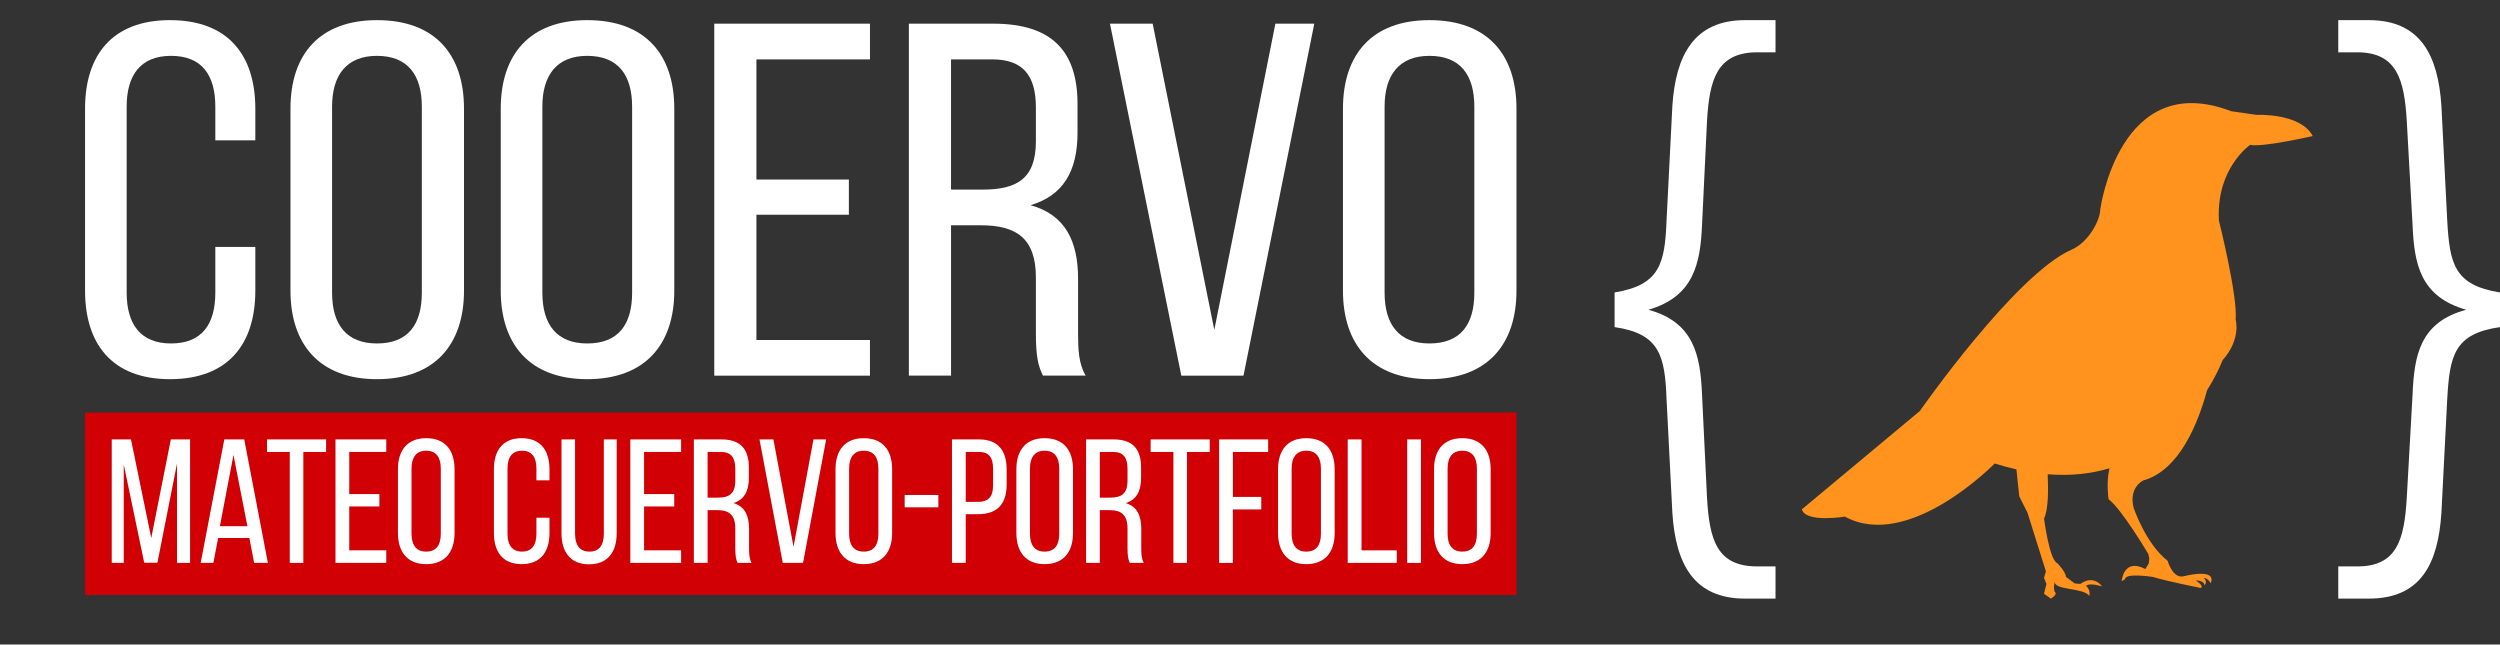 <?xml version="1.0" encoding="utf-8"?>
<!-- Generator: Adobe Illustrator 17.0.0, SVG Export Plug-In . SVG Version: 6.00 Build 0)  -->
<!DOCTYPE svg PUBLIC "-//W3C//DTD SVG 1.1//EN" "http://www.w3.org/Graphics/SVG/1.1/DTD/svg11.dtd">
<svg version="1.1" id="Layer_1" xmlns="http://www.w3.org/2000/svg" xmlns:xlink="http://www.w3.org/1999/xlink" x="0px" y="0px"
	 width="124.127px" height="32px" viewBox="0 -3 124.127 32" enable-background="new 0 -3 124.127 32" xml:space="preserve">
<rect x="0" y="-3" width="124.127" height="32" fill="#333333" stroke="none"/>
<g id="Layer_2">
</g>
<g>
	<path fill="#FFFFFF" d="M12.677,2.394v1.573h-1.986V2.294c0-1.573-0.671-2.521-2.201-2.521c-1.503,0-2.201,0.949-2.201,2.521v9.238
		c0,1.573,0.698,2.521,2.201,2.521c1.53,0,2.201-0.949,2.201-2.521V9.26h1.986v2.172c0,2.646-1.342,4.394-4.24,4.394
		c-2.872,0-4.214-1.748-4.214-4.394V2.394C4.223-0.252,5.565-2,8.437-2C11.335-2,12.677-0.252,12.677,2.394z"/>
	<path fill="#FFFFFF" d="M14.422,2.394C14.422-0.277,15.845-2,18.717-2c2.899,0,4.321,1.722,4.321,4.394v9.038
		c0,2.646-1.423,4.394-4.321,4.394c-2.872,0-4.295-1.748-4.295-4.394C14.422,11.432,14.422,2.394,14.422,2.394z M16.488,11.532
		c0,1.598,0.725,2.521,2.228,2.521c1.53,0,2.228-0.924,2.228-2.521V2.294c0-1.573-0.698-2.521-2.228-2.521
		c-1.503,0-2.228,0.949-2.228,2.521V11.532z"/>
	<path fill="#FFFFFF" d="M24.862,2.394C24.862-0.277,26.285-2,29.157-2c2.899,0,4.322,1.722,4.322,4.394v9.038
		c0,2.646-1.423,4.394-4.322,4.394c-2.872,0-4.295-1.748-4.295-4.394C24.862,11.432,24.862,2.394,24.862,2.394z M26.929,11.532
		c0,1.598,0.725,2.521,2.228,2.521c1.53,0,2.228-0.924,2.228-2.521V2.294c0-1.573-0.698-2.521-2.228-2.521
		c-1.503,0-2.228,0.949-2.228,2.521V11.532z"/>
	<path fill="#FFFFFF" d="M42.147,5.915v1.748h-4.59v6.217h5.637v1.773h-7.73V-1.825h7.73v1.773h-5.637v5.967H42.147z"/>
	<path fill="#FFFFFF" d="M49.313-1.825c2.952,0,4.187,1.398,4.187,3.994v1.423c0,1.923-0.725,3.121-2.335,3.595
		c1.717,0.475,2.362,1.773,2.362,3.645v2.721c0,0.774,0.026,1.498,0.376,2.097h-2.12c-0.242-0.499-0.35-0.949-0.35-2.122v-2.746
		c0-1.973-0.993-2.597-2.738-2.597H47.22v7.465h-2.094V-1.825H49.313z M48.776,6.414c1.664,0,2.657-0.499,2.657-2.397V2.344
		c0-1.573-0.618-2.396-2.174-2.396h-2.04v6.466H48.776z"/>
	<path fill="#FFFFFF" d="M57.231-1.825l3.06,15.204l3.033-15.204h1.932L61.74,15.651h-3.087L55.11-1.825H57.231z"/>
	<path fill="#FFFFFF" d="M66.679,2.394C66.679-0.277,68.101-2,70.973-2c2.899,0,4.321,1.722,4.321,4.394v9.038
		c0,2.646-1.422,4.394-4.321,4.394c-2.872,0-4.294-1.748-4.294-4.394V2.394z M68.746,11.532c0,1.598,0.725,2.521,2.227,2.521
		c1.531,0,2.229-0.924,2.229-2.521V2.294c0-1.573-0.698-2.521-2.229-2.521c-1.502,0-2.227,0.949-2.227,2.521
		C68.746,2.294,68.746,11.532,68.746,11.532z"/>
</g>
<g>
	<path fill="#FF931E" d="M112.048,2.704l-1.265-0.181c-5.564-2.132-6.504,4.878-6.504,4.878c0,0.522-0.578,1.626-1.409,1.987
		c-2.803,1.219-7.551,8.022-7.551,8.022l-5.854,4.878c0.181,0.686,2.132,0.362,2.132,0.362c3.179,1.734,7.443-2.638,7.443-2.638
		c0.371,0.119,0.727,0.211,1.077,0.292l0.14,1.335l0.41,0.819l0.915,2.914l-0.096,0.313l0.121,0.312l-0.121,0.483l0.338,0.241
		c0,0,0.338-0.193,0.217-0.313s-0.018-0.545-0.018-0.545c-0.072,0.458,1.4,0.298,1.715,0.722c0.058-0.254-0.093-0.438-0.163-0.499
		c0.197-0.175,0.802,0.034,0.802,0.034c-0.471-0.584-1.006-0.186-1.075-0.129c-0.061,0.001-0.294-0.025-0.294-0.025l-0.436-0.328
		c0-0.241-0.422-0.674-0.422-0.674c-0.398-0.145-0.662-2.216-0.662-2.216c0.219-0.452,0.217-1.467,0.181-2.2
		c1.153,0.092,2.173-0.031,3.068-0.298c-0.172,0.708-0.046,1.535-0.046,1.535c0.65,0.482,1.975,2.722,1.975,2.722l0.048,0.217
		l-0.024,0.241l-0.169,0.289c-1.091-0.578-1.18,0.602-1.18,0.602l0.169-0.096c0-0.338,1.389-0.113,1.389-0.113
		c0.675,0.209,2.364,0.546,2.364,0.546s0.228-0.058-0.247-0.38c0.482,0.024,0.428,0.251,0.428,0.251
		c0.193-0.169-0.022-0.369-0.022-0.369c0.193,0,0.344,0.262,0.344,0.262c0.313-0.795-1.37-0.339-1.37-0.339
		c-0.531,0.096-0.77-0.77-0.77-0.77c-1.084-0.843-1.687-2.625-1.687-2.625c-0.265-1.036,0.479-1.37,0.479-1.37
		c1.798-0.5,2.73-2.873,3.164-4.478c0.533-0.85,0.769-1.49,0.769-1.49c0.939-1.048,0.65-2.023,0.65-2.023
		c0.109-1.156-0.831-4.914-0.831-4.914c-0.145-2.602,1.554-3.758,1.554-3.758c0.543,0.145,3.107-0.434,3.107-0.434
		C114.216,2.596,112.048,2.704,112.048,2.704z"/>
	<g>
		<path fill="#FFFFFF" d="M87.254-0.403c-2.008,0-2.377,1.353-2.499,3.401l-0.247,5.163c-0.081,1.925-0.41,3.564-2.663,4.219
			c2.254,0.615,2.582,2.254,2.663,4.221l0.247,5.121c0.122,2.09,0.491,3.401,2.499,3.401h0.902v1.598H86.64
			c-2.541,0-3.442-1.72-3.606-4.262l-0.287-5.613c-0.082-2.171-0.328-3.278-2.581-3.605v-1.72c2.254-0.369,2.499-1.435,2.581-3.606
			l0.287-5.654C83.198-0.238,84.099-2,86.64-2h1.516v1.597C88.156-0.403,87.254-0.403,87.254-0.403z"/>
		<path fill="#FFFFFF" d="M117.613-2c2.581,0,3.441,1.762,3.605,4.261l0.287,5.654c0.123,2.171,0.328,3.238,2.622,3.606v1.72
			c-2.295,0.328-2.499,1.434-2.622,3.605l-0.287,5.613c-0.164,2.541-1.024,4.262-3.605,4.262h-1.516v-1.598h0.942
			c1.967,0,2.336-1.311,2.459-3.401l0.287-5.121c0.082-1.967,0.369-3.605,2.663-4.221c-2.295-0.655-2.581-2.295-2.663-4.219
			l-0.287-5.163c-0.123-2.048-0.492-3.401-2.459-3.401h-0.942V-2C116.097-2,117.613-2,117.613-2z"/>
	</g>
</g>
<rect x="4.223" y="17.479" fill="#D00005" width="71.071" height="9.06"/>
<g>
	<path fill="#FFFFFF" d="M7.816,24.939H7.16l-1.016-4.879v4.888H5.548v-6.131h0.955l1.007,4.896l0.972-4.896h0.955v6.131H8.789
		v-4.931L7.816,24.939z"/>
	<path fill="#FFFFFF" d="M10.831,23.713l-0.237,1.235h-0.63l1.173-6.131h0.99l1.174,6.131h-0.683l-0.236-1.235H10.831z
		 M10.918,23.127h1.366l-0.692-3.539L10.918,23.127z"/>
	<path fill="#FFFFFF" d="M14.387,24.948v-5.509h-1.13v-0.622h2.934v0.622h-1.13v5.509H14.387z"/>
	<path fill="#FFFFFF" d="M18.837,21.532v0.613H17.34v2.181h1.839v0.622h-2.522v-6.131h2.522v0.622H17.34v2.093H18.837z"/>
	<path fill="#FFFFFF" d="M19.758,20.298c0-0.938,0.464-1.542,1.401-1.542c0.946,0,1.41,0.604,1.41,1.542v3.17
		c0,0.929-0.464,1.542-1.41,1.542c-0.937,0-1.401-0.613-1.401-1.542V20.298z M20.432,23.503c0,0.561,0.236,0.885,0.727,0.885
		c0.499,0,0.727-0.324,0.727-0.885v-3.24c0-0.552-0.228-0.885-0.727-0.885c-0.491,0-0.727,0.333-0.727,0.885V23.503z"/>
	<path fill="#FFFFFF" d="M27.282,20.298v0.552h-0.648v-0.587c0-0.552-0.219-0.885-0.718-0.885c-0.491,0-0.718,0.333-0.718,0.885
		v3.24c0,0.552,0.228,0.885,0.718,0.885c0.499,0,0.718-0.333,0.718-0.885v-0.797h0.648v0.762c0,0.929-0.438,1.542-1.384,1.542
		c-0.937,0-1.375-0.613-1.375-1.542v-3.17c0-0.929,0.438-1.542,1.375-1.542C26.844,18.756,27.282,19.369,27.282,20.298z"/>
	<path fill="#FFFFFF" d="M28.553,23.503c0,0.552,0.219,0.885,0.718,0.885c0.49,0,0.709-0.333,0.709-0.885v-4.686h0.639v4.65
		c0,0.929-0.429,1.551-1.375,1.551c-0.937,0-1.366-0.622-1.366-1.551v-4.65h0.674V23.503z"/>
	<path fill="#FFFFFF" d="M33.477,21.532v0.613h-1.498v2.181h1.839v0.622h-2.522v-6.131h2.522v0.622h-1.839v2.093H33.477z"/>
	<path fill="#FFFFFF" d="M35.816,18.817c0.963,0,1.366,0.49,1.366,1.401v0.499c0,0.675-0.236,1.095-0.762,1.262
		c0.561,0.166,0.771,0.621,0.771,1.278v0.955c0,0.271,0.009,0.525,0.123,0.735h-0.692c-0.079-0.175-0.114-0.333-0.114-0.744V23.24
		c0-0.691-0.324-0.911-0.894-0.911h-0.481v2.619H34.45v-6.131H35.816z M35.641,21.708c0.543,0,0.867-0.176,0.867-0.841V20.28
		c0-0.552-0.202-0.841-0.709-0.841h-0.666v2.269H35.641z"/>
	<path fill="#FFFFFF" d="M38.4,18.817l0.999,5.334l0.99-5.334h0.63l-1.147,6.131h-1.007l-1.156-6.131H38.4z"/>
	<path fill="#FFFFFF" d="M41.484,20.298c0-0.938,0.464-1.542,1.401-1.542c0.946,0,1.41,0.604,1.41,1.542v3.17
		c0,0.929-0.464,1.542-1.41,1.542c-0.937,0-1.401-0.613-1.401-1.542V20.298z M42.159,23.503c0,0.561,0.236,0.885,0.727,0.885
		c0.499,0,0.727-0.324,0.727-0.885v-3.24c0-0.552-0.228-0.885-0.727-0.885c-0.491,0-0.727,0.333-0.727,0.885V23.503z"/>
	<path fill="#FFFFFF" d="M44.918,21.576h1.673v0.613h-1.673V21.576z"/>
	<path fill="#FFFFFF" d="M48.606,18.817c0.963,0,1.375,0.569,1.375,1.498v0.735c0,0.972-0.456,1.48-1.428,1.48H47.95v2.417h-0.684
		v-6.131H48.606z M48.554,21.918c0.508,0,0.753-0.236,0.753-0.823V20.28c0-0.561-0.202-0.841-0.701-0.841H47.95v2.479H48.554z"/>
	<path fill="#FFFFFF" d="M50.464,20.298c0-0.938,0.464-1.542,1.401-1.542c0.946,0,1.41,0.604,1.41,1.542v3.17
		c0,0.929-0.464,1.542-1.41,1.542c-0.937,0-1.401-0.613-1.401-1.542V20.298z M51.138,23.503c0,0.561,0.236,0.885,0.727,0.885
		c0.499,0,0.727-0.324,0.727-0.885v-3.24c0-0.552-0.228-0.885-0.727-0.885c-0.491,0-0.727,0.333-0.727,0.885V23.503z"/>
	<path fill="#FFFFFF" d="M55.29,18.817c0.963,0,1.366,0.49,1.366,1.401v0.499c0,0.675-0.236,1.095-0.762,1.262
		c0.561,0.166,0.771,0.621,0.771,1.278v0.955c0,0.271,0.009,0.525,0.123,0.735h-0.692c-0.079-0.175-0.114-0.333-0.114-0.744V23.24
		c0-0.691-0.324-0.911-0.894-0.911h-0.481v2.619h-0.683v-6.131H55.29z M55.115,21.708c0.543,0,0.867-0.176,0.867-0.841V20.28
		c0-0.552-0.202-0.841-0.709-0.841h-0.666v2.269H55.115z"/>
	<path fill="#FFFFFF" d="M58.26,24.948v-5.509h-1.13v-0.622h2.934v0.622h-1.13v5.509H58.26z"/>
	<path fill="#FFFFFF" d="M62.623,21.673v0.621h-1.411v2.654H60.53v-6.131h2.435v0.622h-1.751v2.233H62.623z"/>
	<path fill="#FFFFFF" d="M63.456,20.298c0-0.938,0.465-1.542,1.401-1.542c0.946,0,1.41,0.604,1.41,1.542v3.17
		c0,0.929-0.464,1.542-1.41,1.542c-0.937,0-1.401-0.613-1.401-1.542V20.298z M64.13,23.503c0,0.561,0.236,0.885,0.727,0.885
		c0.499,0,0.728-0.324,0.728-0.885v-3.24c0-0.552-0.229-0.885-0.728-0.885c-0.49,0-0.727,0.333-0.727,0.885V23.503z"/>
	<path fill="#FFFFFF" d="M66.916,24.948v-6.131H67.6v5.509h1.751v0.622H66.916z"/>
	<path fill="#FFFFFF" d="M70.552,18.817v6.131h-0.684v-6.131H70.552z"/>
	<path fill="#FFFFFF" d="M71.201,20.298c0-0.938,0.464-1.542,1.401-1.542c0.945,0,1.41,0.604,1.41,1.542v3.17
		c0,0.929-0.465,1.542-1.41,1.542c-0.938,0-1.401-0.613-1.401-1.542V20.298z M71.874,23.503c0,0.561,0.236,0.885,0.728,0.885
		c0.499,0,0.727-0.324,0.727-0.885v-3.24c0-0.552-0.228-0.885-0.727-0.885c-0.491,0-0.728,0.333-0.728,0.885V23.503z"/>
</g>
</svg>
